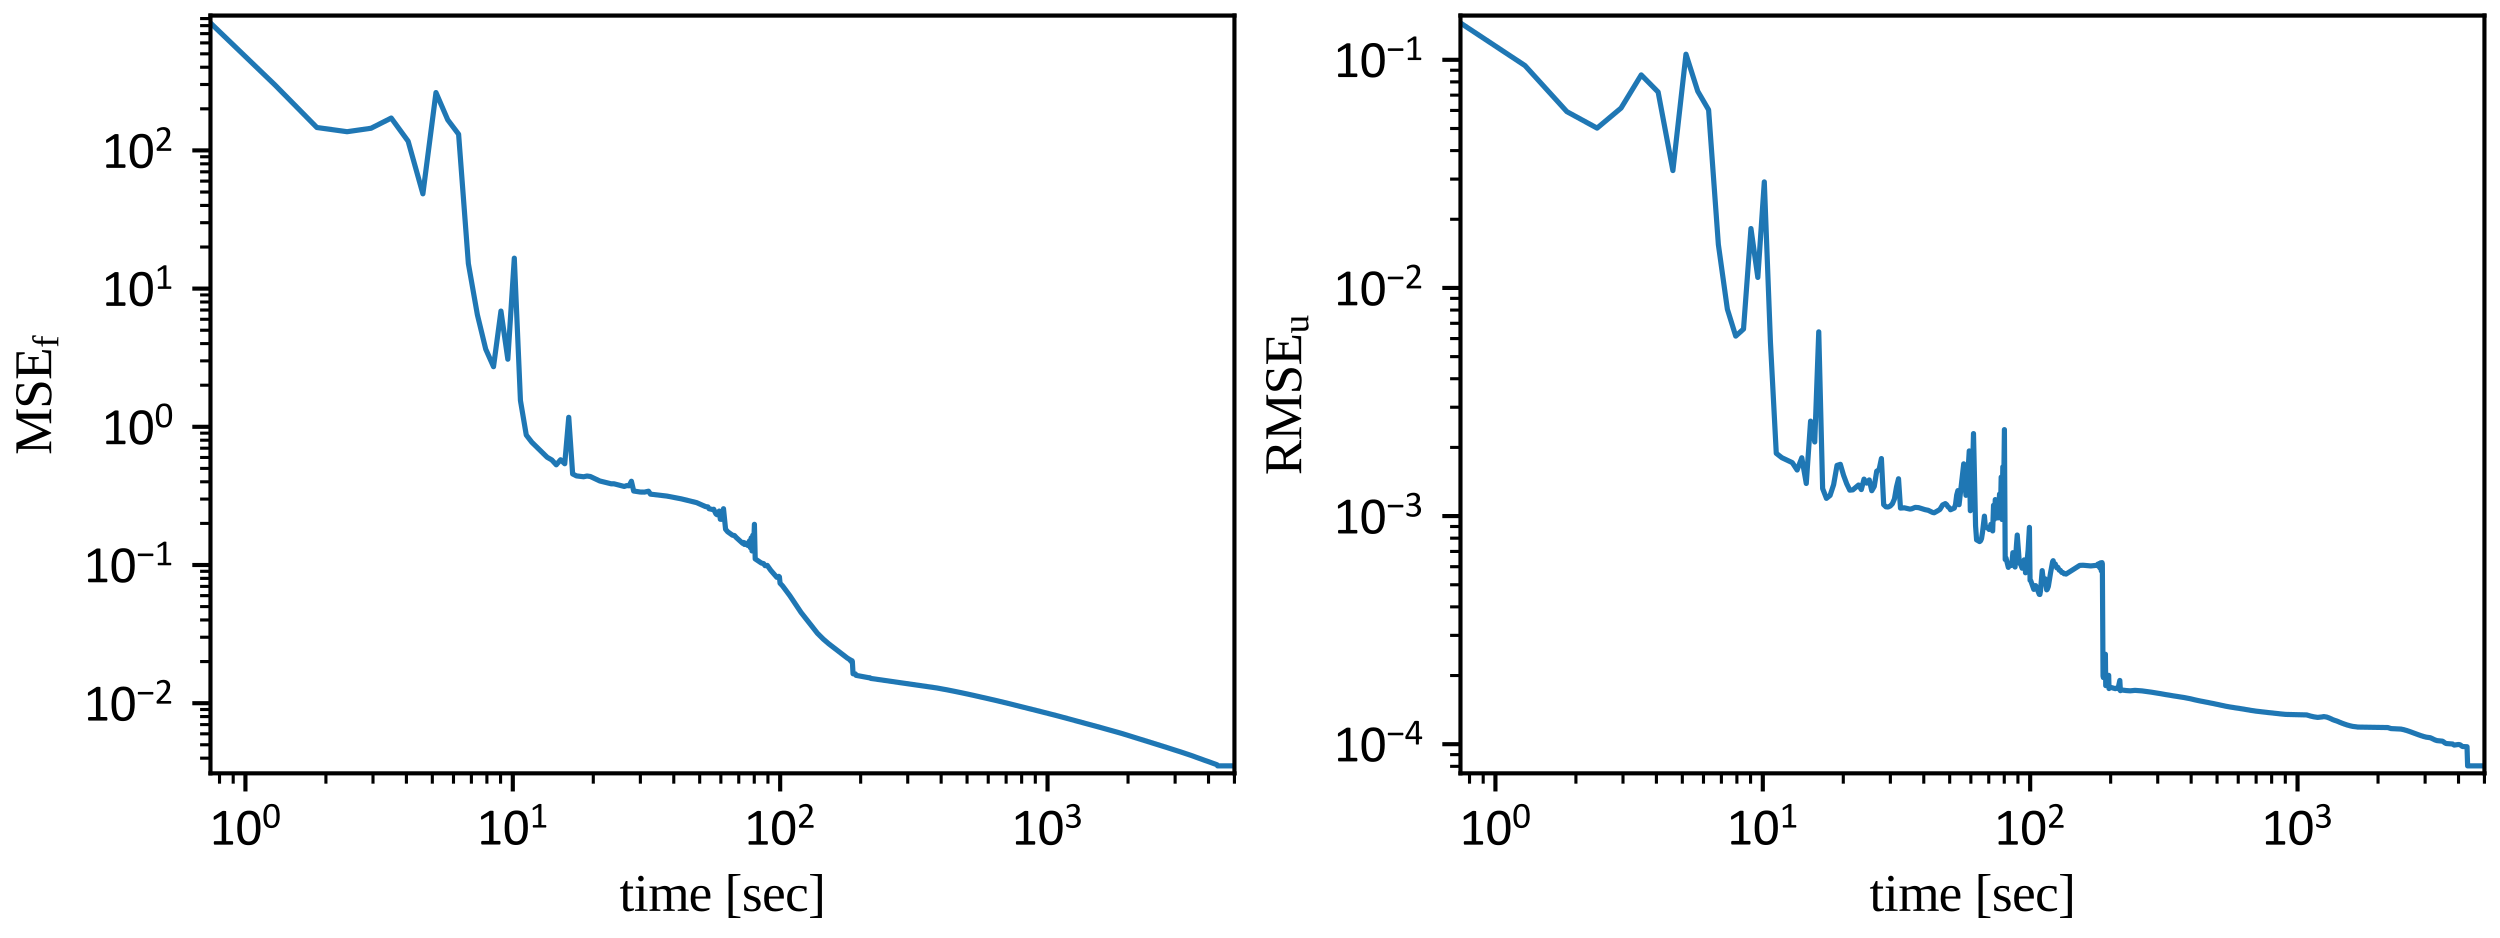 <?xml version="1.0" encoding="utf-8" standalone="no"?>
<!DOCTYPE svg PUBLIC "-//W3C//DTD SVG 1.1//EN"
  "http://www.w3.org/Graphics/SVG/1.1/DTD/svg11.dtd">
<svg xmlns:xlink="http://www.w3.org/1999/xlink" width="481.89pt" height="180.709pt" viewBox="0 0 481.89 180.709" xmlns="http://www.w3.org/2000/svg" version="1.1">
 <defs>
  <style type="text/css">*{stroke-linejoin: round; stroke-linecap: butt}</style>
 </defs>
 <g id="figure_1">
  <g id="patch_1">
   <path d="M 0 180.709 
L 481.89 180.709 
L 481.89 0 
L 0 0 
z
" style="fill: #ffffff"/>
  </g>
  <g id="axes_1">
   <g id="patch_2">
    <path d="M 40.569 149.06 
L 237.945 149.06 
L 237.945 3 
L 40.569 3 
z
" style="fill: #ffffff"/>
   </g>
   <g id="matplotlib.axis_1">
    <g id="xtick_1">
     <g id="line2d_1">
      <defs>
       <path id="m8692ed5139" d="M 0 0 
L 0 3.5 
" style="stroke: #000000; stroke-width: 0.8"/>
      </defs>
      <g>
       <use xlink:href="#m8692ed5139" x="47.308" y="149.06" style="stroke: #000000; stroke-width: 0.8"/>
      </g>
     </g>
     <g id="text_1">
      <!-- $\mathdefault{10^{0}}$ -->
      <g transform="translate(40.308 162.862) scale(0.1 -0.1)">
       <defs>
        <path id="Calibri-31" d="M 2897 213 
Q 2897 153 2887 112 
Q 2878 72 2862 47 
Q 2847 22 2826 11 
Q 2806 0 2784 0 
L 672 0 
Q 650 0 631 11 
Q 613 22 595 47 
Q 578 72 568 112 
Q 559 153 559 213 
Q 559 269 568 309 
Q 578 350 592 376 
Q 606 403 626 417 
Q 647 431 672 431 
L 1516 431 
L 1516 3506 
L 734 3041 
Q 675 3009 639 3003 
Q 603 2997 581 3017 
Q 559 3038 551 3084 
Q 544 3131 544 3203 
Q 544 3256 548 3293 
Q 553 3331 562 3356 
Q 572 3381 589 3400 
Q 606 3419 634 3438 
L 1566 4034 
Q 1578 4044 1597 4050 
Q 1616 4056 1644 4062 
Q 1672 4069 1709 4070 
Q 1747 4072 1803 4072 
Q 1878 4072 1928 4065 
Q 1978 4059 2006 4048 
Q 2034 4038 2043 4020 
Q 2053 4003 2053 3984 
L 2053 431 
L 2784 431 
Q 2809 431 2831 417 
Q 2853 403 2867 376 
Q 2881 350 2889 309 
Q 2897 269 2897 213 
z
" transform="scale(0.016)"/>
        <path id="Calibri-30" d="M 3022 2031 
Q 3022 1566 2948 1181 
Q 2875 797 2704 520 
Q 2534 244 2259 92 
Q 1984 -59 1581 -59 
Q 1200 -59 939 77 
Q 678 213 518 477 
Q 359 741 292 1127 
Q 225 1513 225 2013 
Q 225 2475 300 2861 
Q 375 3247 544 3523 
Q 713 3800 988 3951 
Q 1263 4103 1663 4103 
Q 2047 4103 2308 3967 
Q 2569 3831 2728 3567 
Q 2888 3303 2955 2917 
Q 3022 2531 3022 2031 
z
M 2472 1994 
Q 2472 2297 2450 2537 
Q 2428 2778 2386 2962 
Q 2344 3147 2276 3280 
Q 2209 3413 2115 3498 
Q 2022 3584 1901 3623 
Q 1781 3663 1631 3663 
Q 1366 3663 1200 3538 
Q 1034 3413 939 3194 
Q 844 2975 809 2681 
Q 775 2388 775 2050 
Q 775 1597 822 1280 
Q 869 963 970 763 
Q 1072 563 1230 472 
Q 1388 381 1613 381 
Q 1788 381 1920 437 
Q 2053 494 2148 598 
Q 2244 703 2306 850 
Q 2369 997 2406 1175 
Q 2444 1353 2458 1561 
Q 2472 1769 2472 1994 
z
" transform="scale(0.016)"/>
       </defs>
       <use xlink:href="#Calibri-31" transform="translate(0 0.442)"/>
       <use xlink:href="#Calibri-30" transform="translate(50.684 0.442)"/>
       <use xlink:href="#Calibri-30" transform="translate(102.184 33.123) scale(0.7)"/>
      </g>
     </g>
    </g>
    <g id="xtick_2">
     <g id="line2d_2">
      <g>
       <use xlink:href="#m8692ed5139" x="98.846" y="149.06" style="stroke: #000000; stroke-width: 0.8"/>
      </g>
     </g>
     <g id="text_2">
      <!-- $\mathdefault{10^{1}}$ -->
      <g transform="translate(91.846 162.862) scale(0.1 -0.1)">
       <use xlink:href="#Calibri-31" transform="translate(0 0.781)"/>
       <use xlink:href="#Calibri-30" transform="translate(50.684 0.781)"/>
       <use xlink:href="#Calibri-31" transform="translate(102.184 33.462) scale(0.7)"/>
      </g>
     </g>
    </g>
    <g id="xtick_3">
     <g id="line2d_3">
      <g>
       <use xlink:href="#m8692ed5139" x="150.384" y="149.06" style="stroke: #000000; stroke-width: 0.8"/>
      </g>
     </g>
     <g id="text_3">
      <!-- $\mathdefault{10^{2}}$ -->
      <g transform="translate(143.384 162.862) scale(0.1 -0.1)">
       <defs>
        <path id="Calibri-32" d="M 2888 231 
Q 2888 175 2880 131 
Q 2872 88 2858 58 
Q 2844 28 2820 14 
Q 2797 0 2769 0 
L 534 0 
Q 491 0 458 11 
Q 425 22 401 47 
Q 378 72 367 119 
Q 356 166 356 234 
Q 356 297 361 344 
Q 366 391 381 427 
Q 397 463 420 498 
Q 444 534 481 575 
L 1266 1406 
Q 1538 1694 1702 1922 
Q 1866 2150 1955 2337 
Q 2044 2525 2072 2678 
Q 2100 2831 2100 2966 
Q 2100 3100 2056 3220 
Q 2013 3341 1930 3431 
Q 1847 3522 1722 3575 
Q 1597 3628 1434 3628 
Q 1244 3628 1092 3575 
Q 941 3522 827 3459 
Q 713 3397 636 3344 
Q 559 3291 522 3291 
Q 500 3291 483 3303 
Q 466 3316 455 3344 
Q 444 3372 437 3419 
Q 431 3466 431 3531 
Q 431 3578 434 3612 
Q 438 3647 445 3672 
Q 453 3697 465 3719 
Q 478 3741 515 3773 
Q 553 3806 645 3862 
Q 738 3919 877 3973 
Q 1016 4028 1183 4065 
Q 1350 4103 1534 4103 
Q 1828 4103 2048 4020 
Q 2269 3938 2414 3794 
Q 2559 3650 2631 3459 
Q 2703 3269 2703 3053 
Q 2703 2859 2668 2667 
Q 2634 2475 2523 2251 
Q 2413 2028 2203 1754 
Q 1994 1481 1647 1125 
L 1006 456 
L 2766 456 
Q 2791 456 2814 442 
Q 2838 428 2855 400 
Q 2872 372 2880 330 
Q 2888 288 2888 231 
z
" transform="scale(0.016)"/>
       </defs>
       <use xlink:href="#Calibri-31" transform="translate(0 0.442)"/>
       <use xlink:href="#Calibri-30" transform="translate(50.684 0.442)"/>
       <use xlink:href="#Calibri-32" transform="translate(102.184 33.123) scale(0.7)"/>
      </g>
     </g>
    </g>
    <g id="xtick_4">
     <g id="line2d_4">
      <g>
       <use xlink:href="#m8692ed5139" x="201.921" y="149.06" style="stroke: #000000; stroke-width: 0.8"/>
      </g>
     </g>
     <g id="text_4">
      <!-- $\mathdefault{10^{3}}$ -->
      <g transform="translate(194.921 162.862) scale(0.1 -0.1)">
       <defs>
        <path id="Calibri-33" d="M 2856 1156 
Q 2856 878 2759 654 
Q 2663 431 2481 272 
Q 2300 113 2034 27 
Q 1769 -59 1434 -59 
Q 1231 -59 1054 -26 
Q 878 6 740 51 
Q 603 97 512 145 
Q 422 194 398 216 
Q 375 238 362 259 
Q 350 281 340 312 
Q 331 344 326 389 
Q 322 434 322 500 
Q 322 613 344 656 
Q 366 700 406 700 
Q 434 700 517 650 
Q 600 600 729 542 
Q 859 484 1032 434 
Q 1206 384 1419 384 
Q 1625 384 1781 437 
Q 1938 491 2044 587 
Q 2150 684 2203 817 
Q 2256 950 2256 1106 
Q 2256 1278 2189 1415 
Q 2122 1553 1992 1653 
Q 1863 1753 1673 1806 
Q 1484 1859 1244 1859 
L 859 1859 
Q 834 1859 811 1870 
Q 788 1881 770 1906 
Q 753 1931 742 1972 
Q 731 2013 731 2078 
Q 731 2138 740 2177 
Q 750 2216 767 2239 
Q 784 2263 806 2273 
Q 828 2284 856 2284 
L 1209 2284 
Q 1416 2284 1580 2337 
Q 1744 2391 1858 2491 
Q 1972 2591 2033 2730 
Q 2094 2869 2094 3041 
Q 2094 3166 2053 3280 
Q 2013 3394 1931 3478 
Q 1850 3563 1723 3611 
Q 1597 3659 1431 3659 
Q 1250 3659 1098 3604 
Q 947 3550 828 3487 
Q 709 3425 631 3370 
Q 553 3316 522 3316 
Q 500 3316 483 3323 
Q 466 3331 455 3354 
Q 444 3378 439 3420 
Q 434 3463 434 3531 
Q 434 3578 437 3614 
Q 441 3650 450 3676 
Q 459 3703 471 3725 
Q 484 3747 514 3776 
Q 544 3806 634 3862 
Q 725 3919 858 3973 
Q 991 4028 1164 4065 
Q 1338 4103 1538 4103 
Q 1819 4103 2031 4031 
Q 2244 3959 2386 3828 
Q 2528 3697 2598 3514 
Q 2669 3331 2669 3109 
Q 2669 2919 2619 2755 
Q 2569 2591 2472 2464 
Q 2375 2338 2234 2248 
Q 2094 2159 1909 2125 
L 1909 2119 
Q 2119 2097 2292 2014 
Q 2466 1931 2591 1806 
Q 2716 1681 2786 1514 
Q 2856 1347 2856 1156 
z
" transform="scale(0.016)"/>
       </defs>
       <use xlink:href="#Calibri-31" transform="translate(0 0.442)"/>
       <use xlink:href="#Calibri-30" transform="translate(50.684 0.442)"/>
       <use xlink:href="#Calibri-33" transform="translate(102.184 33.123) scale(0.7)"/>
      </g>
     </g>
    </g>
    <g id="xtick_5">
     <g id="line2d_5">
      <defs>
       <path id="mb85c35df46" d="M 0 0 
L 0 2 
" style="stroke: #000000; stroke-width: 0.6"/>
      </defs>
      <g>
       <use xlink:href="#mb85c35df46" x="42.314" y="149.06" style="stroke: #000000; stroke-width: 0.6"/>
      </g>
     </g>
    </g>
    <g id="xtick_6">
     <g id="line2d_6">
      <g>
       <use xlink:href="#mb85c35df46" x="44.95" y="149.06" style="stroke: #000000; stroke-width: 0.6"/>
      </g>
     </g>
    </g>
    <g id="xtick_7">
     <g id="line2d_7">
      <g>
       <use xlink:href="#mb85c35df46" x="62.823" y="149.06" style="stroke: #000000; stroke-width: 0.6"/>
      </g>
     </g>
    </g>
    <g id="xtick_8">
     <g id="line2d_8">
      <g>
       <use xlink:href="#mb85c35df46" x="71.898" y="149.06" style="stroke: #000000; stroke-width: 0.6"/>
      </g>
     </g>
    </g>
    <g id="xtick_9">
     <g id="line2d_9">
      <g>
       <use xlink:href="#mb85c35df46" x="78.337" y="149.06" style="stroke: #000000; stroke-width: 0.6"/>
      </g>
     </g>
    </g>
    <g id="xtick_10">
     <g id="line2d_10">
      <g>
       <use xlink:href="#mb85c35df46" x="83.332" y="149.06" style="stroke: #000000; stroke-width: 0.6"/>
      </g>
     </g>
    </g>
    <g id="xtick_11">
     <g id="line2d_11">
      <g>
       <use xlink:href="#mb85c35df46" x="87.413" y="149.06" style="stroke: #000000; stroke-width: 0.6"/>
      </g>
     </g>
    </g>
    <g id="xtick_12">
     <g id="line2d_12">
      <g>
       <use xlink:href="#mb85c35df46" x="90.863" y="149.06" style="stroke: #000000; stroke-width: 0.6"/>
      </g>
     </g>
    </g>
    <g id="xtick_13">
     <g id="line2d_13">
      <g>
       <use xlink:href="#mb85c35df46" x="93.852" y="149.06" style="stroke: #000000; stroke-width: 0.6"/>
      </g>
     </g>
    </g>
    <g id="xtick_14">
     <g id="line2d_14">
      <g>
       <use xlink:href="#mb85c35df46" x="96.488" y="149.06" style="stroke: #000000; stroke-width: 0.6"/>
      </g>
     </g>
    </g>
    <g id="xtick_15">
     <g id="line2d_15">
      <g>
       <use xlink:href="#mb85c35df46" x="114.36" y="149.06" style="stroke: #000000; stroke-width: 0.6"/>
      </g>
     </g>
    </g>
    <g id="xtick_16">
     <g id="line2d_16">
      <g>
       <use xlink:href="#mb85c35df46" x="123.436" y="149.06" style="stroke: #000000; stroke-width: 0.6"/>
      </g>
     </g>
    </g>
    <g id="xtick_17">
     <g id="line2d_17">
      <g>
       <use xlink:href="#mb85c35df46" x="129.875" y="149.06" style="stroke: #000000; stroke-width: 0.6"/>
      </g>
     </g>
    </g>
    <g id="xtick_18">
     <g id="line2d_18">
      <g>
       <use xlink:href="#mb85c35df46" x="134.869" y="149.06" style="stroke: #000000; stroke-width: 0.6"/>
      </g>
     </g>
    </g>
    <g id="xtick_19">
     <g id="line2d_19">
      <g>
       <use xlink:href="#mb85c35df46" x="138.95" y="149.06" style="stroke: #000000; stroke-width: 0.6"/>
      </g>
     </g>
    </g>
    <g id="xtick_20">
     <g id="line2d_20">
      <g>
       <use xlink:href="#mb85c35df46" x="142.4" y="149.06" style="stroke: #000000; stroke-width: 0.6"/>
      </g>
     </g>
    </g>
    <g id="xtick_21">
     <g id="line2d_21">
      <g>
       <use xlink:href="#mb85c35df46" x="145.389" y="149.06" style="stroke: #000000; stroke-width: 0.6"/>
      </g>
     </g>
    </g>
    <g id="xtick_22">
     <g id="line2d_22">
      <g>
       <use xlink:href="#mb85c35df46" x="148.026" y="149.06" style="stroke: #000000; stroke-width: 0.6"/>
      </g>
     </g>
    </g>
    <g id="xtick_23">
     <g id="line2d_23">
      <g>
       <use xlink:href="#mb85c35df46" x="165.898" y="149.06" style="stroke: #000000; stroke-width: 0.6"/>
      </g>
     </g>
    </g>
    <g id="xtick_24">
     <g id="line2d_24">
      <g>
       <use xlink:href="#mb85c35df46" x="174.973" y="149.06" style="stroke: #000000; stroke-width: 0.6"/>
      </g>
     </g>
    </g>
    <g id="xtick_25">
     <g id="line2d_25">
      <g>
       <use xlink:href="#mb85c35df46" x="181.412" y="149.06" style="stroke: #000000; stroke-width: 0.6"/>
      </g>
     </g>
    </g>
    <g id="xtick_26">
     <g id="line2d_26">
      <g>
       <use xlink:href="#mb85c35df46" x="186.407" y="149.06" style="stroke: #000000; stroke-width: 0.6"/>
      </g>
     </g>
    </g>
    <g id="xtick_27">
     <g id="line2d_27">
      <g>
       <use xlink:href="#mb85c35df46" x="190.488" y="149.06" style="stroke: #000000; stroke-width: 0.6"/>
      </g>
     </g>
    </g>
    <g id="xtick_28">
     <g id="line2d_28">
      <g>
       <use xlink:href="#mb85c35df46" x="193.938" y="149.06" style="stroke: #000000; stroke-width: 0.6"/>
      </g>
     </g>
    </g>
    <g id="xtick_29">
     <g id="line2d_29">
      <g>
       <use xlink:href="#mb85c35df46" x="196.927" y="149.06" style="stroke: #000000; stroke-width: 0.6"/>
      </g>
     </g>
    </g>
    <g id="xtick_30">
     <g id="line2d_30">
      <g>
       <use xlink:href="#mb85c35df46" x="199.563" y="149.06" style="stroke: #000000; stroke-width: 0.6"/>
      </g>
     </g>
    </g>
    <g id="xtick_31">
     <g id="line2d_31">
      <g>
       <use xlink:href="#mb85c35df46" x="217.436" y="149.06" style="stroke: #000000; stroke-width: 0.6"/>
      </g>
     </g>
    </g>
    <g id="xtick_32">
     <g id="line2d_32">
      <g>
       <use xlink:href="#mb85c35df46" x="226.511" y="149.06" style="stroke: #000000; stroke-width: 0.6"/>
      </g>
     </g>
    </g>
    <g id="xtick_33">
     <g id="line2d_33">
      <g>
       <use xlink:href="#mb85c35df46" x="232.95" y="149.06" style="stroke: #000000; stroke-width: 0.6"/>
      </g>
     </g>
    </g>
    <g id="xtick_34">
     <g id="line2d_34">
      <g>
       <use xlink:href="#mb85c35df46" x="237.945" y="149.06" style="stroke: #000000; stroke-width: 0.6"/>
      </g>
     </g>
    </g>
    <g id="text_5">
     <!-- time [sec] -->
     <g transform="translate(119.405 175.579) scale(0.1 -0.1)">
      <defs>
       <path id="LiberationSerif-74" d="M 1044 -63 
Q 744 -63 595 115 
Q 447 294 447 616 
L 447 2675 
L 63 2675 
L 63 2816 
L 453 2938 
L 769 3603 
L 966 3603 
L 966 2938 
L 1638 2938 
L 1638 2675 
L 966 2675 
L 966 672 
Q 966 469 1058 366 
Q 1150 263 1300 263 
Q 1481 263 1741 313 
L 1741 109 
Q 1631 34 1425 -14 
Q 1219 -63 1044 -63 
z
" transform="scale(0.016)"/>
       <path id="LiberationSerif-69" d="M 1184 3897 
Q 1184 3759 1084 3659 
Q 984 3559 844 3559 
Q 706 3559 606 3659 
Q 506 3759 506 3897 
Q 506 4038 606 4138 
Q 706 4238 844 4238 
Q 984 4238 1084 4138 
Q 1184 4038 1184 3897 
z
M 1153 219 
L 1656 141 
L 1656 0 
L 134 0 
L 134 141 
L 634 219 
L 634 2719 
L 219 2797 
L 219 2938 
L 1153 2938 
L 1153 219 
z
" transform="scale(0.016)"/>
       <path id="LiberationSerif-6d" d="M 1019 2700 
Q 1253 2834 1515 2925 
Q 1778 3016 1978 3016 
Q 2194 3016 2376 2934 
Q 2559 2853 2650 2675 
Q 2891 2809 3214 2912 
Q 3538 3016 3750 3016 
Q 4500 3016 4500 2150 
L 4500 219 
L 4878 141 
L 4878 0 
L 3544 0 
L 3544 141 
L 3981 219 
L 3981 2094 
Q 3981 2631 3481 2631 
Q 3400 2631 3292 2618 
Q 3184 2606 3076 2590 
Q 2969 2575 2870 2554 
Q 2772 2534 2706 2522 
Q 2759 2353 2759 2150 
L 2759 219 
L 3200 141 
L 3200 0 
L 1806 0 
L 1806 141 
L 2241 219 
L 2241 2094 
Q 2241 2353 2108 2492 
Q 1975 2631 1709 2631 
Q 1434 2631 1025 2541 
L 1025 219 
L 1466 141 
L 1466 0 
L 134 0 
L 134 141 
L 506 219 
L 506 2719 
L 134 2797 
L 134 2938 
L 994 2938 
L 1019 2700 
z
" transform="scale(0.016)"/>
       <path id="LiberationSerif-65" d="M 813 1478 
L 813 1422 
Q 813 991 908 752 
Q 1003 513 1201 388 
Q 1400 263 1722 263 
Q 1891 263 2122 291 
Q 2353 319 2503 353 
L 2503 178 
Q 2353 81 2095 9 
Q 1838 -63 1569 -63 
Q 884 -63 567 306 
Q 250 675 250 1491 
Q 250 2259 572 2637 
Q 894 3016 1491 3016 
Q 2619 3016 2619 1734 
L 2619 1478 
L 813 1478 
z
M 1491 2766 
Q 1166 2766 992 2503 
Q 819 2241 819 1728 
L 2075 1728 
Q 2075 2288 1931 2527 
Q 1788 2766 1491 2766 
z
" transform="scale(0.016)"/>
       <path id="LiberationSerif-20" transform="scale(0.016)"/>
       <path id="LiberationSerif-5b" d="M 475 -856 
L 475 4441 
L 1900 4441 
L 1900 4294 
L 972 4166 
L 972 -581 
L 1900 -709 
L 1900 -856 
L 475 -856 
z
" transform="scale(0.016)"/>
       <path id="LiberationSerif-73" d="M 2259 825 
Q 2259 388 1982 162 
Q 1706 -63 1166 -63 
Q 947 -63 683 -17 
Q 419 28 269 84 
L 269 806 
L 409 806 
L 563 397 
Q 797 184 1172 184 
Q 1778 184 1778 703 
Q 1778 1084 1300 1247 
L 1022 1338 
Q 706 1441 562 1547 
Q 419 1653 341 1808 
Q 263 1963 263 2181 
Q 263 2569 527 2792 
Q 791 3016 1241 3016 
Q 1563 3016 2047 2919 
L 2047 2278 
L 1900 2278 
L 1769 2619 
Q 1603 2766 1247 2766 
Q 994 2766 861 2641 
Q 728 2516 728 2303 
Q 728 2125 848 2003 
Q 969 1881 1213 1800 
Q 1672 1644 1812 1572 
Q 1953 1500 2051 1395 
Q 2150 1291 2204 1156 
Q 2259 1022 2259 825 
z
" transform="scale(0.016)"/>
       <path id="LiberationSerif-63" d="M 2644 178 
Q 2491 66 2222 1 
Q 1953 -63 1672 -63 
Q 244 -63 244 1491 
Q 244 2225 608 2620 
Q 972 3016 1650 3016 
Q 2072 3016 2572 2919 
L 2572 2100 
L 2400 2100 
L 2266 2619 
Q 2006 2766 1644 2766 
Q 806 2766 806 1491 
Q 806 828 1061 545 
Q 1316 263 1850 263 
Q 2306 263 2644 366 
L 2644 178 
z
" transform="scale(0.016)"/>
       <path id="LiberationSerif-5d" d="M 231 -856 
L 231 -709 
L 1159 -581 
L 1159 4166 
L 231 4294 
L 231 4441 
L 1656 4441 
L 1656 -856 
L 231 -856 
z
" transform="scale(0.016)"/>
      </defs>
      <use xlink:href="#LiberationSerif-74"/>
      <use xlink:href="#LiberationSerif-69" x="27.783"/>
      <use xlink:href="#LiberationSerif-6d" x="55.566"/>
      <use xlink:href="#LiberationSerif-65" x="133.35"/>
      <use xlink:href="#LiberationSerif-20" x="177.734"/>
      <use xlink:href="#LiberationSerif-5b" x="202.734"/>
      <use xlink:href="#LiberationSerif-73" x="236.035"/>
      <use xlink:href="#LiberationSerif-65" x="274.951"/>
      <use xlink:href="#LiberationSerif-63" x="319.336"/>
      <use xlink:href="#LiberationSerif-5d" x="363.721"/>
     </g>
    </g>
   </g>
   <g id="matplotlib.axis_2">
    <g id="ytick_1">
     <g id="line2d_35">
      <defs>
       <path id="m12c0977e32" d="M 0 0 
L -3.5 0 
" style="stroke: #000000; stroke-width: 0.8"/>
      </defs>
      <g>
       <use xlink:href="#m12c0977e32" x="40.569" y="135.543" style="stroke: #000000; stroke-width: 0.8"/>
      </g>
     </g>
     <g id="text_6">
      <!-- $\mathdefault{10^{-2}}$ -->
      <g transform="translate(16.069 138.944) scale(0.1 -0.1)">
       <defs>
        <path id="Calibri-2212" d="M 2934 1797 
Q 2934 1681 2904 1628 
Q 2875 1575 2819 1575 
L 356 1575 
Q 297 1575 267 1628 
Q 238 1681 238 1797 
Q 238 1909 267 1964 
Q 297 2019 356 2019 
L 2819 2019 
Q 2875 2019 2904 1966 
Q 2934 1913 2934 1797 
z
" transform="scale(0.016)"/>
       </defs>
       <use xlink:href="#Calibri-31" transform="translate(0 0.442)"/>
       <use xlink:href="#Calibri-30" transform="translate(50.684 0.442)"/>
       <use xlink:href="#Calibri-2212" transform="translate(102.184 33.123) scale(0.7)"/>
       <use xlink:href="#Calibri-32" transform="translate(137.048 33.123) scale(0.7)"/>
      </g>
     </g>
    </g>
    <g id="ytick_2">
     <g id="line2d_36">
      <g>
       <use xlink:href="#m12c0977e32" x="40.569" y="108.906" style="stroke: #000000; stroke-width: 0.8"/>
      </g>
     </g>
     <g id="text_7">
      <!-- $\mathdefault{10^{-1}}$ -->
      <g transform="translate(16.069 112.307) scale(0.1 -0.1)">
       <use xlink:href="#Calibri-31" transform="translate(0 0.781)"/>
       <use xlink:href="#Calibri-30" transform="translate(50.684 0.781)"/>
       <use xlink:href="#Calibri-2212" transform="translate(102.184 33.462) scale(0.7)"/>
       <use xlink:href="#Calibri-31" transform="translate(137.048 33.462) scale(0.7)"/>
      </g>
     </g>
    </g>
    <g id="ytick_3">
     <g id="line2d_37">
      <g>
       <use xlink:href="#m12c0977e32" x="40.569" y="82.269" style="stroke: #000000; stroke-width: 0.8"/>
      </g>
     </g>
     <g id="text_8">
      <!-- $\mathdefault{10^{0}}$ -->
      <g transform="translate(19.569 85.67) scale(0.1 -0.1)">
       <use xlink:href="#Calibri-31" transform="translate(0 0.442)"/>
       <use xlink:href="#Calibri-30" transform="translate(50.684 0.442)"/>
       <use xlink:href="#Calibri-30" transform="translate(102.184 33.123) scale(0.7)"/>
      </g>
     </g>
    </g>
    <g id="ytick_4">
     <g id="line2d_38">
      <g>
       <use xlink:href="#m12c0977e32" x="40.569" y="55.632" style="stroke: #000000; stroke-width: 0.8"/>
      </g>
     </g>
     <g id="text_9">
      <!-- $\mathdefault{10^{1}}$ -->
      <g transform="translate(19.569 59.033) scale(0.1 -0.1)">
       <use xlink:href="#Calibri-31" transform="translate(0 0.781)"/>
       <use xlink:href="#Calibri-30" transform="translate(50.684 0.781)"/>
       <use xlink:href="#Calibri-31" transform="translate(102.184 33.462) scale(0.7)"/>
      </g>
     </g>
    </g>
    <g id="ytick_5">
     <g id="line2d_39">
      <g>
       <use xlink:href="#m12c0977e32" x="40.569" y="28.995" style="stroke: #000000; stroke-width: 0.8"/>
      </g>
     </g>
     <g id="text_10">
      <!-- $\mathdefault{10^{2}}$ -->
      <g transform="translate(19.569 32.396) scale(0.1 -0.1)">
       <use xlink:href="#Calibri-31" transform="translate(0 0.442)"/>
       <use xlink:href="#Calibri-30" transform="translate(50.684 0.442)"/>
       <use xlink:href="#Calibri-32" transform="translate(102.184 33.123) scale(0.7)"/>
      </g>
     </g>
    </g>
    <g id="ytick_6">
     <g id="line2d_40">
      <defs>
       <path id="ma8f69a7666" d="M 0 0 
L -2 0 
" style="stroke: #000000; stroke-width: 0.6"/>
      </defs>
      <g>
       <use xlink:href="#ma8f69a7666" x="40.569" y="146.143" style="stroke: #000000; stroke-width: 0.6"/>
      </g>
     </g>
    </g>
    <g id="ytick_7">
     <g id="line2d_41">
      <g>
       <use xlink:href="#ma8f69a7666" x="40.569" y="143.561" style="stroke: #000000; stroke-width: 0.6"/>
      </g>
     </g>
    </g>
    <g id="ytick_8">
     <g id="line2d_42">
      <g>
       <use xlink:href="#ma8f69a7666" x="40.569" y="141.452" style="stroke: #000000; stroke-width: 0.6"/>
      </g>
     </g>
    </g>
    <g id="ytick_9">
     <g id="line2d_43">
      <g>
       <use xlink:href="#ma8f69a7666" x="40.569" y="139.669" style="stroke: #000000; stroke-width: 0.6"/>
      </g>
     </g>
    </g>
    <g id="ytick_10">
     <g id="line2d_44">
      <g>
       <use xlink:href="#ma8f69a7666" x="40.569" y="138.124" style="stroke: #000000; stroke-width: 0.6"/>
      </g>
     </g>
    </g>
    <g id="ytick_11">
     <g id="line2d_45">
      <g>
       <use xlink:href="#ma8f69a7666" x="40.569" y="136.762" style="stroke: #000000; stroke-width: 0.6"/>
      </g>
     </g>
    </g>
    <g id="ytick_12">
     <g id="line2d_46">
      <g>
       <use xlink:href="#ma8f69a7666" x="40.569" y="127.524" style="stroke: #000000; stroke-width: 0.6"/>
      </g>
     </g>
    </g>
    <g id="ytick_13">
     <g id="line2d_47">
      <g>
       <use xlink:href="#ma8f69a7666" x="40.569" y="122.834" style="stroke: #000000; stroke-width: 0.6"/>
      </g>
     </g>
    </g>
    <g id="ytick_14">
     <g id="line2d_48">
      <g>
       <use xlink:href="#ma8f69a7666" x="40.569" y="119.506" style="stroke: #000000; stroke-width: 0.6"/>
      </g>
     </g>
    </g>
    <g id="ytick_15">
     <g id="line2d_49">
      <g>
       <use xlink:href="#ma8f69a7666" x="40.569" y="116.924" style="stroke: #000000; stroke-width: 0.6"/>
      </g>
     </g>
    </g>
    <g id="ytick_16">
     <g id="line2d_50">
      <g>
       <use xlink:href="#ma8f69a7666" x="40.569" y="114.815" style="stroke: #000000; stroke-width: 0.6"/>
      </g>
     </g>
    </g>
    <g id="ytick_17">
     <g id="line2d_51">
      <g>
       <use xlink:href="#ma8f69a7666" x="40.569" y="113.032" style="stroke: #000000; stroke-width: 0.6"/>
      </g>
     </g>
    </g>
    <g id="ytick_18">
     <g id="line2d_52">
      <g>
       <use xlink:href="#ma8f69a7666" x="40.569" y="111.487" style="stroke: #000000; stroke-width: 0.6"/>
      </g>
     </g>
    </g>
    <g id="ytick_19">
     <g id="line2d_53">
      <g>
       <use xlink:href="#ma8f69a7666" x="40.569" y="110.125" style="stroke: #000000; stroke-width: 0.6"/>
      </g>
     </g>
    </g>
    <g id="ytick_20">
     <g id="line2d_54">
      <g>
       <use xlink:href="#ma8f69a7666" x="40.569" y="100.887" style="stroke: #000000; stroke-width: 0.6"/>
      </g>
     </g>
    </g>
    <g id="ytick_21">
     <g id="line2d_55">
      <g>
       <use xlink:href="#ma8f69a7666" x="40.569" y="96.197" style="stroke: #000000; stroke-width: 0.6"/>
      </g>
     </g>
    </g>
    <g id="ytick_22">
     <g id="line2d_56">
      <g>
       <use xlink:href="#ma8f69a7666" x="40.569" y="92.869" style="stroke: #000000; stroke-width: 0.6"/>
      </g>
     </g>
    </g>
    <g id="ytick_23">
     <g id="line2d_57">
      <g>
       <use xlink:href="#ma8f69a7666" x="40.569" y="90.288" style="stroke: #000000; stroke-width: 0.6"/>
      </g>
     </g>
    </g>
    <g id="ytick_24">
     <g id="line2d_58">
      <g>
       <use xlink:href="#ma8f69a7666" x="40.569" y="88.178" style="stroke: #000000; stroke-width: 0.6"/>
      </g>
     </g>
    </g>
    <g id="ytick_25">
     <g id="line2d_59">
      <g>
       <use xlink:href="#ma8f69a7666" x="40.569" y="86.395" style="stroke: #000000; stroke-width: 0.6"/>
      </g>
     </g>
    </g>
    <g id="ytick_26">
     <g id="line2d_60">
      <g>
       <use xlink:href="#ma8f69a7666" x="40.569" y="84.851" style="stroke: #000000; stroke-width: 0.6"/>
      </g>
     </g>
    </g>
    <g id="ytick_27">
     <g id="line2d_61">
      <g>
       <use xlink:href="#ma8f69a7666" x="40.569" y="83.488" style="stroke: #000000; stroke-width: 0.6"/>
      </g>
     </g>
    </g>
    <g id="ytick_28">
     <g id="line2d_62">
      <g>
       <use xlink:href="#ma8f69a7666" x="40.569" y="74.251" style="stroke: #000000; stroke-width: 0.6"/>
      </g>
     </g>
    </g>
    <g id="ytick_29">
     <g id="line2d_63">
      <g>
       <use xlink:href="#ma8f69a7666" x="40.569" y="69.56" style="stroke: #000000; stroke-width: 0.6"/>
      </g>
     </g>
    </g>
    <g id="ytick_30">
     <g id="line2d_64">
      <g>
       <use xlink:href="#ma8f69a7666" x="40.569" y="66.232" style="stroke: #000000; stroke-width: 0.6"/>
      </g>
     </g>
    </g>
    <g id="ytick_31">
     <g id="line2d_65">
      <g>
       <use xlink:href="#ma8f69a7666" x="40.569" y="63.651" style="stroke: #000000; stroke-width: 0.6"/>
      </g>
     </g>
    </g>
    <g id="ytick_32">
     <g id="line2d_66">
      <g>
       <use xlink:href="#ma8f69a7666" x="40.569" y="61.542" style="stroke: #000000; stroke-width: 0.6"/>
      </g>
     </g>
    </g>
    <g id="ytick_33">
     <g id="line2d_67">
      <g>
       <use xlink:href="#ma8f69a7666" x="40.569" y="59.758" style="stroke: #000000; stroke-width: 0.6"/>
      </g>
     </g>
    </g>
    <g id="ytick_34">
     <g id="line2d_68">
      <g>
       <use xlink:href="#ma8f69a7666" x="40.569" y="58.214" style="stroke: #000000; stroke-width: 0.6"/>
      </g>
     </g>
    </g>
    <g id="ytick_35">
     <g id="line2d_69">
      <g>
       <use xlink:href="#ma8f69a7666" x="40.569" y="56.851" style="stroke: #000000; stroke-width: 0.6"/>
      </g>
     </g>
    </g>
    <g id="ytick_36">
     <g id="line2d_70">
      <g>
       <use xlink:href="#ma8f69a7666" x="40.569" y="47.614" style="stroke: #000000; stroke-width: 0.6"/>
      </g>
     </g>
    </g>
    <g id="ytick_37">
     <g id="line2d_71">
      <g>
       <use xlink:href="#ma8f69a7666" x="40.569" y="42.923" style="stroke: #000000; stroke-width: 0.6"/>
      </g>
     </g>
    </g>
    <g id="ytick_38">
     <g id="line2d_72">
      <g>
       <use xlink:href="#ma8f69a7666" x="40.569" y="39.595" style="stroke: #000000; stroke-width: 0.6"/>
      </g>
     </g>
    </g>
    <g id="ytick_39">
     <g id="line2d_73">
      <g>
       <use xlink:href="#ma8f69a7666" x="40.569" y="37.014" style="stroke: #000000; stroke-width: 0.6"/>
      </g>
     </g>
    </g>
    <g id="ytick_40">
     <g id="line2d_74">
      <g>
       <use xlink:href="#ma8f69a7666" x="40.569" y="34.905" style="stroke: #000000; stroke-width: 0.6"/>
      </g>
     </g>
    </g>
    <g id="ytick_41">
     <g id="line2d_75">
      <g>
       <use xlink:href="#ma8f69a7666" x="40.569" y="33.122" style="stroke: #000000; stroke-width: 0.6"/>
      </g>
     </g>
    </g>
    <g id="ytick_42">
     <g id="line2d_76">
      <g>
       <use xlink:href="#ma8f69a7666" x="40.569" y="31.577" style="stroke: #000000; stroke-width: 0.6"/>
      </g>
     </g>
    </g>
    <g id="ytick_43">
     <g id="line2d_77">
      <g>
       <use xlink:href="#ma8f69a7666" x="40.569" y="30.214" style="stroke: #000000; stroke-width: 0.6"/>
      </g>
     </g>
    </g>
    <g id="ytick_44">
     <g id="line2d_78">
      <g>
       <use xlink:href="#ma8f69a7666" x="40.569" y="20.977" style="stroke: #000000; stroke-width: 0.6"/>
      </g>
     </g>
    </g>
    <g id="ytick_45">
     <g id="line2d_79">
      <g>
       <use xlink:href="#ma8f69a7666" x="40.569" y="16.286" style="stroke: #000000; stroke-width: 0.6"/>
      </g>
     </g>
    </g>
    <g id="ytick_46">
     <g id="line2d_80">
      <g>
       <use xlink:href="#ma8f69a7666" x="40.569" y="12.958" style="stroke: #000000; stroke-width: 0.6"/>
      </g>
     </g>
    </g>
    <g id="ytick_47">
     <g id="line2d_81">
      <g>
       <use xlink:href="#ma8f69a7666" x="40.569" y="10.377" style="stroke: #000000; stroke-width: 0.6"/>
      </g>
     </g>
    </g>
    <g id="ytick_48">
     <g id="line2d_82">
      <g>
       <use xlink:href="#ma8f69a7666" x="40.569" y="8.268" style="stroke: #000000; stroke-width: 0.6"/>
      </g>
     </g>
    </g>
    <g id="ytick_49">
     <g id="line2d_83">
      <g>
       <use xlink:href="#ma8f69a7666" x="40.569" y="6.485" style="stroke: #000000; stroke-width: 0.6"/>
      </g>
     </g>
    </g>
    <g id="ytick_50">
     <g id="line2d_84">
      <g>
       <use xlink:href="#ma8f69a7666" x="40.569" y="4.94" style="stroke: #000000; stroke-width: 0.6"/>
      </g>
     </g>
    </g>
    <g id="ytick_51">
     <g id="line2d_85">
      <g>
       <use xlink:href="#ma8f69a7666" x="40.569" y="3.577" style="stroke: #000000; stroke-width: 0.6"/>
      </g>
     </g>
    </g>
    <g id="text_11">
     <!-- $\mathdefault{MSE_f}$ -->
     <g transform="translate(9.939 87.68) rotate(-90) scale(0.1 -0.1)">
      <defs>
       <path id="LiberationSerif-4d" d="M 2694 0 
L 2584 0 
L 1050 3603 
L 1050 250 
L 1613 166 
L 1613 0 
L 184 0 
L 184 166 
L 722 250 
L 722 3944 
L 184 4025 
L 184 4191 
L 1453 4191 
L 2816 1003 
L 4303 4191 
L 5503 4191 
L 5503 4025 
L 4966 3944 
L 4966 250 
L 5503 166 
L 5503 0 
L 3803 0 
L 3803 166 
L 4366 250 
L 4366 3603 
L 2694 0 
z
" transform="scale(0.016)"/>
       <path id="LiberationSerif-53" d="M 434 1128 
L 638 1128 
L 747 563 
Q 863 416 1145 303 
Q 1428 191 1703 191 
Q 2141 191 2386 414 
Q 2631 638 2631 1031 
Q 2631 1256 2536 1403 
Q 2441 1550 2286 1651 
Q 2131 1753 1934 1823 
Q 1738 1894 1530 1966 
Q 1322 2038 1125 2125 
Q 928 2213 773 2347 
Q 619 2481 523 2679 
Q 428 2878 428 3169 
Q 428 3669 803 3953 
Q 1178 4238 1844 4238 
Q 2350 4238 2944 4103 
L 2944 3231 
L 2741 3231 
L 2631 3744 
Q 2313 3975 1844 3975 
Q 1425 3975 1189 3804 
Q 953 3634 953 3334 
Q 953 3131 1048 2997 
Q 1144 2863 1298 2767 
Q 1453 2672 1651 2603 
Q 1850 2534 2058 2461 
Q 2266 2388 2464 2295 
Q 2663 2203 2817 2061 
Q 2972 1919 3067 1714 
Q 3163 1509 3163 1209 
Q 3163 603 2791 270 
Q 2419 -63 1719 -63 
Q 1381 -63 1040 -3 
Q 700 56 434 159 
L 434 1128 
z
" transform="scale(0.016)"/>
       <path id="LiberationSerif-45" d="M 184 166 
L 722 250 
L 722 3944 
L 184 4025 
L 184 4191 
L 3328 4191 
L 3328 3188 
L 3122 3188 
L 3022 3866 
Q 2672 3909 2009 3909 
L 1325 3909 
L 1325 2272 
L 2456 2272 
L 2553 2772 
L 2753 2772 
L 2753 1484 
L 2553 1484 
L 2456 1991 
L 1325 1991 
L 1325 281 
L 2150 281 
Q 2956 281 3206 331 
L 3384 1106 
L 3591 1106 
L 3531 0 
L 184 0 
L 184 166 
z
" transform="scale(0.016)"/>
       <path id="LiberationSerif-66" d="M 703 2675 
L 197 2675 
L 197 2828 
L 703 2950 
L 703 3156 
Q 703 3806 961 4156 
Q 1219 4506 1684 4506 
Q 1925 4506 2131 4447 
L 2131 3806 
L 1978 3806 
L 1838 4191 
Q 1731 4256 1581 4256 
Q 1384 4256 1303 4081 
Q 1222 3906 1222 3425 
L 1222 2938 
L 2003 2938 
L 2003 2675 
L 1222 2675 
L 1222 244 
L 1856 141 
L 1856 0 
L 269 0 
L 269 141 
L 703 244 
L 703 2675 
z
" transform="scale(0.016)"/>
      </defs>
      <use xlink:href="#LiberationSerif-4d" transform="translate(0 0.781)"/>
      <use xlink:href="#LiberationSerif-53" transform="translate(88.916 0.781)"/>
      <use xlink:href="#LiberationSerif-45" transform="translate(144.531 0.781)"/>
      <use xlink:href="#LiberationSerif-66" transform="translate(206.419 -12.991) scale(0.7)"/>
     </g>
    </g>
   </g>
   <g id="line2d_86">
    <path d="M 40.569 4.432 
L 53.008 16.387 
L 61.078 24.578 
L 66.904 25.387 
L 71.522 24.721 
L 75.412 22.755 
L 78.67 27.219 
L 81.514 37.359 
L 84.037 17.844 
L 86.304 23.098 
L 88.398 25.872 
L 90.28 50.804 
L 92.016 60.664 
L 93.627 67.304 
L 95.129 70.681 
L 96.562 59.963 
L 97.886 69.237 
L 99.135 49.769 
L 100.319 77.207 
L 101.443 83.86 
L 102.513 85.246 
L 105.464 88.138 
L 106.361 88.655 
L 107.224 89.592 
L 108.055 88.623 
L 108.857 89.387 
L 109.63 80.443 
L 110.378 91.353 
L 111.114 91.732 
L 112.494 91.899 
L 113.153 91.756 
L 113.794 91.851 
L 115.612 92.711 
L 117.836 93.26 
L 118.357 93.257 
L 120.327 93.765 
L 120.802 93.603 
L 121.259 93.637 
L 121.707 92.768 
L 122.146 94.647 
L 123.413 94.841 
L 124.22 94.858 
L 125.006 94.685 
L 125.385 95.25 
L 128.543 95.622 
L 131.311 96.155 
L 134.284 96.888 
L 135.987 97.645 
L 136.451 97.711 
L 136.679 98.059 
L 137.354 98.219 
L 137.573 98.164 
L 138.005 99.071 
L 138.218 99.215 
L 138.638 98.512 
L 138.845 100.089 
L 139.051 100.105 
L 139.254 99.52 
L 139.459 98.063 
L 139.857 102.01 
L 140.247 102.485 
L 141.195 103.169 
L 141.563 103.226 
L 141.929 103.622 
L 143.152 104.728 
L 143.321 104.56 
L 143.489 104.939 
L 143.656 104.672 
L 143.822 104.972 
L 143.989 104.997 
L 144.153 105.147 
L 144.315 105.022 
L 144.476 104.246 
L 144.635 105.564 
L 144.794 103.68 
L 144.951 106.196 
L 145.108 103.169 
L 145.263 105.721 
L 145.417 101.068 
L 145.57 107.73 
L 146.759 108.53 
L 147.189 108.643 
L 147.472 109.034 
L 147.75 109.025 
L 147.891 108.986 
L 148.568 109.936 
L 149.739 111.28 
L 149.989 111.254 
L 150.114 111.096 
L 150.238 111.207 
L 150.361 112.425 
L 150.849 112.942 
L 152.251 114.827 
L 154.407 118.056 
L 157.564 122.069 
L 158.696 123.194 
L 159.772 124.117 
L 163.351 126.867 
L 163.694 127.065 
L 163.896 127.312 
L 163.964 127.21 
L 164.163 127.611 
L 164.229 127.358 
L 164.295 127.467 
L 164.427 129.87 
L 164.754 129.933 
L 164.883 129.905 
L 165.011 130.178 
L 167.491 130.638 
L 167.662 130.638 
L 167.832 130.768 
L 180.623 132.615 
L 181.832 132.842 
L 182.456 132.952 
L 183.432 133.148 
L 183.959 133.252 
L 184.793 133.424 
L 185.315 133.53 
L 186.001 133.677 
L 186.52 133.786 
L 187.151 133.926 
L 187.621 134.027 
L 188.195 134.16 
L 188.665 134.263 
L 189.191 134.388 
L 189.684 134.493 
L 190.145 134.599 
L 190.618 134.706 
L 191.022 134.803 
L 191.516 134.912 
L 191.885 135 
L 192.361 135.111 
L 192.716 135.201 
L 193.175 135.302 
L 193.517 135.393 
L 193.977 135.497 
L 194.308 135.582 
L 200.616 137.162 
L 202.846 137.729 
L 204.062 138.043 
L 212.245 140.259 
L 212.976 140.466 
L 215.543 141.183 
L 215.999 141.314 
L 216.381 141.425 
L 225.003 144.111 
L 225.547 144.287 
L 225.886 144.396 
L 226.364 144.551 
L 226.707 144.66 
L 227.117 144.79 
L 227.464 144.899 
L 227.852 145.027 
L 228.188 145.138 
L 228.564 145.266 
L 228.901 145.376 
L 229.233 145.488 
L 229.56 145.598 
L 229.893 145.714 
L 230.189 145.823 
L 230.52 145.948 
L 230.822 146.056 
L 231.113 146.16 
L 231.427 146.271 
L 231.708 146.373 
L 232.001 146.483 
L 232.261 146.579 
L 232.585 146.687 
L 232.829 146.773 
L 233.142 146.883 
L 233.39 146.976 
L 233.682 147.085 
L 233.912 147.167 
L 234.222 147.275 
L 234.444 147.358 
L 234.589 147.413 
L 234.703 147.628 
L 237.946 147.628 
L 237.946 147.628 
" clip-path="url(#pcb7dd40a8c)" style="fill: none; stroke: #1f77b4; stroke-linecap: square"/>
   </g>
   <g id="patch_3">
    <path d="M 40.569 149.06 
L 40.569 3 
" style="fill: none; stroke: #000000; stroke-width: 0.8; stroke-linejoin: miter; stroke-linecap: square"/>
   </g>
   <g id="patch_4">
    <path d="M 237.945 149.06 
L 237.945 3 
" style="fill: none; stroke: #000000; stroke-width: 0.8; stroke-linejoin: miter; stroke-linecap: square"/>
   </g>
   <g id="patch_5">
    <path d="M 40.569 149.06 
L 237.945 149.06 
" style="fill: none; stroke: #000000; stroke-width: 0.8; stroke-linejoin: miter; stroke-linecap: square"/>
   </g>
   <g id="patch_6">
    <path d="M 40.569 3 
L 237.945 3 
" style="fill: none; stroke: #000000; stroke-width: 0.8; stroke-linejoin: miter; stroke-linecap: square"/>
   </g>
  </g>
  <g id="axes_2">
   <g id="patch_7">
    <path d="M 281.514 149.06 
L 478.89 149.06 
L 478.89 3 
L 281.514 3 
z
" style="fill: #ffffff"/>
   </g>
   <g id="matplotlib.axis_3">
    <g id="xtick_35">
     <g id="line2d_87">
      <g>
       <use xlink:href="#m8692ed5139" x="288.253" y="149.06" style="stroke: #000000; stroke-width: 0.8"/>
      </g>
     </g>
     <g id="text_12">
      <!-- $\mathdefault{10^{0}}$ -->
      <g transform="translate(281.253 162.862) scale(0.1 -0.1)">
       <use xlink:href="#Calibri-31" transform="translate(0 0.442)"/>
       <use xlink:href="#Calibri-30" transform="translate(50.684 0.442)"/>
       <use xlink:href="#Calibri-30" transform="translate(102.184 33.123) scale(0.7)"/>
      </g>
     </g>
    </g>
    <g id="xtick_36">
     <g id="line2d_88">
      <g>
       <use xlink:href="#m8692ed5139" x="339.791" y="149.06" style="stroke: #000000; stroke-width: 0.8"/>
      </g>
     </g>
     <g id="text_13">
      <!-- $\mathdefault{10^{1}}$ -->
      <g transform="translate(332.791 162.862) scale(0.1 -0.1)">
       <use xlink:href="#Calibri-31" transform="translate(0 0.781)"/>
       <use xlink:href="#Calibri-30" transform="translate(50.684 0.781)"/>
       <use xlink:href="#Calibri-31" transform="translate(102.184 33.462) scale(0.7)"/>
      </g>
     </g>
    </g>
    <g id="xtick_37">
     <g id="line2d_89">
      <g>
       <use xlink:href="#m8692ed5139" x="391.329" y="149.06" style="stroke: #000000; stroke-width: 0.8"/>
      </g>
     </g>
     <g id="text_14">
      <!-- $\mathdefault{10^{2}}$ -->
      <g transform="translate(384.329 162.862) scale(0.1 -0.1)">
       <use xlink:href="#Calibri-31" transform="translate(0 0.442)"/>
       <use xlink:href="#Calibri-30" transform="translate(50.684 0.442)"/>
       <use xlink:href="#Calibri-32" transform="translate(102.184 33.123) scale(0.7)"/>
      </g>
     </g>
    </g>
    <g id="xtick_38">
     <g id="line2d_90">
      <g>
       <use xlink:href="#m8692ed5139" x="442.866" y="149.06" style="stroke: #000000; stroke-width: 0.8"/>
      </g>
     </g>
     <g id="text_15">
      <!-- $\mathdefault{10^{3}}$ -->
      <g transform="translate(435.866 162.862) scale(0.1 -0.1)">
       <use xlink:href="#Calibri-31" transform="translate(0 0.442)"/>
       <use xlink:href="#Calibri-30" transform="translate(50.684 0.442)"/>
       <use xlink:href="#Calibri-33" transform="translate(102.184 33.123) scale(0.7)"/>
      </g>
     </g>
    </g>
    <g id="xtick_39">
     <g id="line2d_91">
      <g>
       <use xlink:href="#mb85c35df46" x="283.259" y="149.06" style="stroke: #000000; stroke-width: 0.6"/>
      </g>
     </g>
    </g>
    <g id="xtick_40">
     <g id="line2d_92">
      <g>
       <use xlink:href="#mb85c35df46" x="285.895" y="149.06" style="stroke: #000000; stroke-width: 0.6"/>
      </g>
     </g>
    </g>
    <g id="xtick_41">
     <g id="line2d_93">
      <g>
       <use xlink:href="#mb85c35df46" x="303.768" y="149.06" style="stroke: #000000; stroke-width: 0.6"/>
      </g>
     </g>
    </g>
    <g id="xtick_42">
     <g id="line2d_94">
      <g>
       <use xlink:href="#mb85c35df46" x="312.843" y="149.06" style="stroke: #000000; stroke-width: 0.6"/>
      </g>
     </g>
    </g>
    <g id="xtick_43">
     <g id="line2d_95">
      <g>
       <use xlink:href="#mb85c35df46" x="319.282" y="149.06" style="stroke: #000000; stroke-width: 0.6"/>
      </g>
     </g>
    </g>
    <g id="xtick_44">
     <g id="line2d_96">
      <g>
       <use xlink:href="#mb85c35df46" x="324.277" y="149.06" style="stroke: #000000; stroke-width: 0.6"/>
      </g>
     </g>
    </g>
    <g id="xtick_45">
     <g id="line2d_97">
      <g>
       <use xlink:href="#mb85c35df46" x="328.357" y="149.06" style="stroke: #000000; stroke-width: 0.6"/>
      </g>
     </g>
    </g>
    <g id="xtick_46">
     <g id="line2d_98">
      <g>
       <use xlink:href="#mb85c35df46" x="331.808" y="149.06" style="stroke: #000000; stroke-width: 0.6"/>
      </g>
     </g>
    </g>
    <g id="xtick_47">
     <g id="line2d_99">
      <g>
       <use xlink:href="#mb85c35df46" x="334.796" y="149.06" style="stroke: #000000; stroke-width: 0.6"/>
      </g>
     </g>
    </g>
    <g id="xtick_48">
     <g id="line2d_100">
      <g>
       <use xlink:href="#mb85c35df46" x="337.433" y="149.06" style="stroke: #000000; stroke-width: 0.6"/>
      </g>
     </g>
    </g>
    <g id="xtick_49">
     <g id="line2d_101">
      <g>
       <use xlink:href="#mb85c35df46" x="355.305" y="149.06" style="stroke: #000000; stroke-width: 0.6"/>
      </g>
     </g>
    </g>
    <g id="xtick_50">
     <g id="line2d_102">
      <g>
       <use xlink:href="#mb85c35df46" x="364.381" y="149.06" style="stroke: #000000; stroke-width: 0.6"/>
      </g>
     </g>
    </g>
    <g id="xtick_51">
     <g id="line2d_103">
      <g>
       <use xlink:href="#mb85c35df46" x="370.82" y="149.06" style="stroke: #000000; stroke-width: 0.6"/>
      </g>
     </g>
    </g>
    <g id="xtick_52">
     <g id="line2d_104">
      <g>
       <use xlink:href="#mb85c35df46" x="375.814" y="149.06" style="stroke: #000000; stroke-width: 0.6"/>
      </g>
     </g>
    </g>
    <g id="xtick_53">
     <g id="line2d_105">
      <g>
       <use xlink:href="#mb85c35df46" x="379.895" y="149.06" style="stroke: #000000; stroke-width: 0.6"/>
      </g>
     </g>
    </g>
    <g id="xtick_54">
     <g id="line2d_106">
      <g>
       <use xlink:href="#mb85c35df46" x="383.345" y="149.06" style="stroke: #000000; stroke-width: 0.6"/>
      </g>
     </g>
    </g>
    <g id="xtick_55">
     <g id="line2d_107">
      <g>
       <use xlink:href="#mb85c35df46" x="386.334" y="149.06" style="stroke: #000000; stroke-width: 0.6"/>
      </g>
     </g>
    </g>
    <g id="xtick_56">
     <g id="line2d_108">
      <g>
       <use xlink:href="#mb85c35df46" x="388.97" y="149.06" style="stroke: #000000; stroke-width: 0.6"/>
      </g>
     </g>
    </g>
    <g id="xtick_57">
     <g id="line2d_109">
      <g>
       <use xlink:href="#mb85c35df46" x="406.843" y="149.06" style="stroke: #000000; stroke-width: 0.6"/>
      </g>
     </g>
    </g>
    <g id="xtick_58">
     <g id="line2d_110">
      <g>
       <use xlink:href="#mb85c35df46" x="415.918" y="149.06" style="stroke: #000000; stroke-width: 0.6"/>
      </g>
     </g>
    </g>
    <g id="xtick_59">
     <g id="line2d_111">
      <g>
       <use xlink:href="#mb85c35df46" x="422.357" y="149.06" style="stroke: #000000; stroke-width: 0.6"/>
      </g>
     </g>
    </g>
    <g id="xtick_60">
     <g id="line2d_112">
      <g>
       <use xlink:href="#mb85c35df46" x="427.352" y="149.06" style="stroke: #000000; stroke-width: 0.6"/>
      </g>
     </g>
    </g>
    <g id="xtick_61">
     <g id="line2d_113">
      <g>
       <use xlink:href="#mb85c35df46" x="431.433" y="149.06" style="stroke: #000000; stroke-width: 0.6"/>
      </g>
     </g>
    </g>
    <g id="xtick_62">
     <g id="line2d_114">
      <g>
       <use xlink:href="#mb85c35df46" x="434.883" y="149.06" style="stroke: #000000; stroke-width: 0.6"/>
      </g>
     </g>
    </g>
    <g id="xtick_63">
     <g id="line2d_115">
      <g>
       <use xlink:href="#mb85c35df46" x="437.872" y="149.06" style="stroke: #000000; stroke-width: 0.6"/>
      </g>
     </g>
    </g>
    <g id="xtick_64">
     <g id="line2d_116">
      <g>
       <use xlink:href="#mb85c35df46" x="440.508" y="149.06" style="stroke: #000000; stroke-width: 0.6"/>
      </g>
     </g>
    </g>
    <g id="xtick_65">
     <g id="line2d_117">
      <g>
       <use xlink:href="#mb85c35df46" x="458.381" y="149.06" style="stroke: #000000; stroke-width: 0.6"/>
      </g>
     </g>
    </g>
    <g id="xtick_66">
     <g id="line2d_118">
      <g>
       <use xlink:href="#mb85c35df46" x="467.456" y="149.06" style="stroke: #000000; stroke-width: 0.6"/>
      </g>
     </g>
    </g>
    <g id="xtick_67">
     <g id="line2d_119">
      <g>
       <use xlink:href="#mb85c35df46" x="473.895" y="149.06" style="stroke: #000000; stroke-width: 0.6"/>
      </g>
     </g>
    </g>
    <g id="xtick_68">
     <g id="line2d_120">
      <g>
       <use xlink:href="#mb85c35df46" x="478.89" y="149.06" style="stroke: #000000; stroke-width: 0.6"/>
      </g>
     </g>
    </g>
    <g id="text_16">
     <!-- time [sec] -->
     <g transform="translate(360.35 175.579) scale(0.1 -0.1)">
      <use xlink:href="#LiberationSerif-74"/>
      <use xlink:href="#LiberationSerif-69" x="27.783"/>
      <use xlink:href="#LiberationSerif-6d" x="55.566"/>
      <use xlink:href="#LiberationSerif-65" x="133.35"/>
      <use xlink:href="#LiberationSerif-20" x="177.734"/>
      <use xlink:href="#LiberationSerif-5b" x="202.734"/>
      <use xlink:href="#LiberationSerif-73" x="236.035"/>
      <use xlink:href="#LiberationSerif-65" x="274.951"/>
      <use xlink:href="#LiberationSerif-63" x="319.336"/>
      <use xlink:href="#LiberationSerif-5d" x="363.721"/>
     </g>
    </g>
   </g>
   <g id="matplotlib.axis_4">
    <g id="ytick_52">
     <g id="line2d_121">
      <g>
       <use xlink:href="#m12c0977e32" x="281.514" y="143.452" style="stroke: #000000; stroke-width: 0.8"/>
      </g>
     </g>
     <g id="text_17">
      <!-- $\mathdefault{10^{-4}}$ -->
      <g transform="translate(257.014 146.853) scale(0.1 -0.1)">
       <defs>
        <path id="Calibri-34" d="M 3059 1150 
Q 3059 1047 3028 987 
Q 2997 928 2941 928 
L 2484 928 
L 2484 78 
Q 2484 53 2471 36 
Q 2459 19 2428 6 
Q 2397 -6 2347 -12 
Q 2297 -19 2219 -19 
Q 2144 -19 2094 -12 
Q 2044 -6 2014 6 
Q 1984 19 1973 36 
Q 1963 53 1963 78 
L 1963 928 
L 294 928 
Q 256 928 231 937 
Q 206 947 186 972 
Q 166 997 158 1044 
Q 150 1091 150 1166 
Q 150 1225 153 1272 
Q 156 1319 165 1358 
Q 175 1397 190 1433 
Q 206 1469 228 1509 
L 1684 3966 
Q 1700 3991 1729 4009 
Q 1759 4028 1806 4040 
Q 1853 4053 1922 4058 
Q 1991 4063 2084 4063 
Q 2188 4063 2264 4055 
Q 2341 4047 2387 4034 
Q 2434 4022 2459 4001 
Q 2484 3981 2484 3953 
L 2484 1372 
L 2941 1372 
Q 2994 1372 3026 1317 
Q 3059 1263 3059 1150 
z
M 1963 3591 
L 1956 3591 
L 641 1372 
L 1963 1372 
L 1963 3591 
z
" transform="scale(0.016)"/>
       </defs>
       <use xlink:href="#Calibri-31" transform="translate(0 0.88)"/>
       <use xlink:href="#Calibri-30" transform="translate(50.684 0.88)"/>
       <use xlink:href="#Calibri-2212" transform="translate(102.184 33.561) scale(0.7)"/>
       <use xlink:href="#Calibri-34" transform="translate(137.048 33.561) scale(0.7)"/>
      </g>
     </g>
    </g>
    <g id="ytick_53">
     <g id="line2d_122">
      <g>
       <use xlink:href="#m12c0977e32" x="281.514" y="99.478" style="stroke: #000000; stroke-width: 0.8"/>
      </g>
     </g>
     <g id="text_18">
      <!-- $\mathdefault{10^{-3}}$ -->
      <g transform="translate(257.014 102.878) scale(0.1 -0.1)">
       <use xlink:href="#Calibri-31" transform="translate(0 0.442)"/>
       <use xlink:href="#Calibri-30" transform="translate(50.684 0.442)"/>
       <use xlink:href="#Calibri-2212" transform="translate(102.184 33.123) scale(0.7)"/>
       <use xlink:href="#Calibri-33" transform="translate(137.048 33.123) scale(0.7)"/>
      </g>
     </g>
    </g>
    <g id="ytick_54">
     <g id="line2d_123">
      <g>
       <use xlink:href="#m12c0977e32" x="281.514" y="55.503" style="stroke: #000000; stroke-width: 0.8"/>
      </g>
     </g>
     <g id="text_19">
      <!-- $\mathdefault{10^{-2}}$ -->
      <g transform="translate(257.014 58.904) scale(0.1 -0.1)">
       <use xlink:href="#Calibri-31" transform="translate(0 0.442)"/>
       <use xlink:href="#Calibri-30" transform="translate(50.684 0.442)"/>
       <use xlink:href="#Calibri-2212" transform="translate(102.184 33.123) scale(0.7)"/>
       <use xlink:href="#Calibri-32" transform="translate(137.048 33.123) scale(0.7)"/>
      </g>
     </g>
    </g>
    <g id="ytick_55">
     <g id="line2d_124">
      <g>
       <use xlink:href="#m12c0977e32" x="281.514" y="11.528" style="stroke: #000000; stroke-width: 0.8"/>
      </g>
     </g>
     <g id="text_20">
      <!-- $\mathdefault{10^{-1}}$ -->
      <g transform="translate(257.014 14.929) scale(0.1 -0.1)">
       <use xlink:href="#Calibri-31" transform="translate(0 0.781)"/>
       <use xlink:href="#Calibri-30" transform="translate(50.684 0.781)"/>
       <use xlink:href="#Calibri-2212" transform="translate(102.184 33.462) scale(0.7)"/>
       <use xlink:href="#Calibri-31" transform="translate(137.048 33.462) scale(0.7)"/>
      </g>
     </g>
    </g>
    <g id="ytick_56">
     <g id="line2d_125">
      <g>
       <use xlink:href="#ma8f69a7666" x="281.514" y="147.714" style="stroke: #000000; stroke-width: 0.6"/>
      </g>
     </g>
    </g>
    <g id="ytick_57">
     <g id="line2d_126">
      <g>
       <use xlink:href="#ma8f69a7666" x="281.514" y="145.464" style="stroke: #000000; stroke-width: 0.6"/>
      </g>
     </g>
    </g>
    <g id="ytick_58">
     <g id="line2d_127">
      <g>
       <use xlink:href="#ma8f69a7666" x="281.514" y="130.215" style="stroke: #000000; stroke-width: 0.6"/>
      </g>
     </g>
    </g>
    <g id="ytick_59">
     <g id="line2d_128">
      <g>
       <use xlink:href="#ma8f69a7666" x="281.514" y="122.471" style="stroke: #000000; stroke-width: 0.6"/>
      </g>
     </g>
    </g>
    <g id="ytick_60">
     <g id="line2d_129">
      <g>
       <use xlink:href="#ma8f69a7666" x="281.514" y="116.977" style="stroke: #000000; stroke-width: 0.6"/>
      </g>
     </g>
    </g>
    <g id="ytick_61">
     <g id="line2d_130">
      <g>
       <use xlink:href="#ma8f69a7666" x="281.514" y="112.715" style="stroke: #000000; stroke-width: 0.6"/>
      </g>
     </g>
    </g>
    <g id="ytick_62">
     <g id="line2d_131">
      <g>
       <use xlink:href="#ma8f69a7666" x="281.514" y="109.233" style="stroke: #000000; stroke-width: 0.6"/>
      </g>
     </g>
    </g>
    <g id="ytick_63">
     <g id="line2d_132">
      <g>
       <use xlink:href="#ma8f69a7666" x="281.514" y="106.289" style="stroke: #000000; stroke-width: 0.6"/>
      </g>
     </g>
    </g>
    <g id="ytick_64">
     <g id="line2d_133">
      <g>
       <use xlink:href="#ma8f69a7666" x="281.514" y="103.739" style="stroke: #000000; stroke-width: 0.6"/>
      </g>
     </g>
    </g>
    <g id="ytick_65">
     <g id="line2d_134">
      <g>
       <use xlink:href="#ma8f69a7666" x="281.514" y="101.49" style="stroke: #000000; stroke-width: 0.6"/>
      </g>
     </g>
    </g>
    <g id="ytick_66">
     <g id="line2d_135">
      <g>
       <use xlink:href="#ma8f69a7666" x="281.514" y="86.24" style="stroke: #000000; stroke-width: 0.6"/>
      </g>
     </g>
    </g>
    <g id="ytick_67">
     <g id="line2d_136">
      <g>
       <use xlink:href="#ma8f69a7666" x="281.514" y="78.496" style="stroke: #000000; stroke-width: 0.6"/>
      </g>
     </g>
    </g>
    <g id="ytick_68">
     <g id="line2d_137">
      <g>
       <use xlink:href="#ma8f69a7666" x="281.514" y="73.002" style="stroke: #000000; stroke-width: 0.6"/>
      </g>
     </g>
    </g>
    <g id="ytick_69">
     <g id="line2d_138">
      <g>
       <use xlink:href="#ma8f69a7666" x="281.514" y="68.741" style="stroke: #000000; stroke-width: 0.6"/>
      </g>
     </g>
    </g>
    <g id="ytick_70">
     <g id="line2d_139">
      <g>
       <use xlink:href="#ma8f69a7666" x="281.514" y="65.259" style="stroke: #000000; stroke-width: 0.6"/>
      </g>
     </g>
    </g>
    <g id="ytick_71">
     <g id="line2d_140">
      <g>
       <use xlink:href="#ma8f69a7666" x="281.514" y="62.315" style="stroke: #000000; stroke-width: 0.6"/>
      </g>
     </g>
    </g>
    <g id="ytick_72">
     <g id="line2d_141">
      <g>
       <use xlink:href="#ma8f69a7666" x="281.514" y="59.765" style="stroke: #000000; stroke-width: 0.6"/>
      </g>
     </g>
    </g>
    <g id="ytick_73">
     <g id="line2d_142">
      <g>
       <use xlink:href="#ma8f69a7666" x="281.514" y="57.515" style="stroke: #000000; stroke-width: 0.6"/>
      </g>
     </g>
    </g>
    <g id="ytick_74">
     <g id="line2d_143">
      <g>
       <use xlink:href="#ma8f69a7666" x="281.514" y="42.265" style="stroke: #000000; stroke-width: 0.6"/>
      </g>
     </g>
    </g>
    <g id="ytick_75">
     <g id="line2d_144">
      <g>
       <use xlink:href="#ma8f69a7666" x="281.514" y="34.522" style="stroke: #000000; stroke-width: 0.6"/>
      </g>
     </g>
    </g>
    <g id="ytick_76">
     <g id="line2d_145">
      <g>
       <use xlink:href="#ma8f69a7666" x="281.514" y="29.028" style="stroke: #000000; stroke-width: 0.6"/>
      </g>
     </g>
    </g>
    <g id="ytick_77">
     <g id="line2d_146">
      <g>
       <use xlink:href="#ma8f69a7666" x="281.514" y="24.766" style="stroke: #000000; stroke-width: 0.6"/>
      </g>
     </g>
    </g>
    <g id="ytick_78">
     <g id="line2d_147">
      <g>
       <use xlink:href="#ma8f69a7666" x="281.514" y="21.284" style="stroke: #000000; stroke-width: 0.6"/>
      </g>
     </g>
    </g>
    <g id="ytick_79">
     <g id="line2d_148">
      <g>
       <use xlink:href="#ma8f69a7666" x="281.514" y="18.34" style="stroke: #000000; stroke-width: 0.6"/>
      </g>
     </g>
    </g>
    <g id="ytick_80">
     <g id="line2d_149">
      <g>
       <use xlink:href="#ma8f69a7666" x="281.514" y="15.79" style="stroke: #000000; stroke-width: 0.6"/>
      </g>
     </g>
    </g>
    <g id="ytick_81">
     <g id="line2d_150">
      <g>
       <use xlink:href="#ma8f69a7666" x="281.514" y="13.54" style="stroke: #000000; stroke-width: 0.6"/>
      </g>
     </g>
    </g>
    <g id="text_21">
     <!-- $\mathdefault{RMSE_u}$ -->
     <g transform="translate(250.884 91.58) rotate(-90) scale(0.1 -0.1)">
      <defs>
       <path id="LiberationSerif-52" d="M 1325 1838 
L 1325 250 
L 1959 166 
L 1959 0 
L 225 0 
L 225 166 
L 722 250 
L 722 3944 
L 184 4025 
L 184 4191 
L 1994 4191 
Q 2781 4191 3156 3925 
Q 3531 3659 3531 3072 
Q 3531 2653 3303 2348 
Q 3075 2044 2672 1925 
L 3806 250 
L 4259 166 
L 4259 0 
L 3256 0 
L 2078 1838 
L 1325 1838 
z
M 2909 3028 
Q 2909 3506 2676 3707 
Q 2444 3909 1859 3909 
L 1325 3909 
L 1325 2119 
L 1878 2119 
Q 2438 2119 2673 2326 
Q 2909 2534 2909 3028 
z
" transform="scale(0.016)"/>
       <path id="LiberationSerif-75" d="M 978 838 
Q 978 300 1478 300 
Q 1866 300 2203 397 
L 2203 2719 
L 1759 2797 
L 1759 2938 
L 2719 2938 
L 2719 219 
L 3091 141 
L 3091 0 
L 2234 0 
L 2209 238 
Q 1988 116 1697 26 
Q 1406 -63 1209 -63 
Q 459 -63 459 800 
L 459 2719 
L 84 2797 
L 84 2938 
L 978 2938 
L 978 838 
z
" transform="scale(0.016)"/>
      </defs>
      <use xlink:href="#LiberationSerif-52" transform="translate(0 0.781)"/>
      <use xlink:href="#LiberationSerif-4d" transform="translate(66.699 0.781)"/>
      <use xlink:href="#LiberationSerif-53" transform="translate(155.615 0.781)"/>
      <use xlink:href="#LiberationSerif-45" transform="translate(211.23 0.781)"/>
      <use xlink:href="#LiberationSerif-75" transform="translate(273.118 -12.991) scale(0.7)"/>
     </g>
    </g>
   </g>
   <g id="line2d_151">
    <path d="M 281.514 4.432 
L 293.953 12.645 
L 302.023 21.521 
L 307.849 24.694 
L 312.467 20.828 
L 316.357 14.44 
L 319.615 17.741 
L 322.459 32.876 
L 324.982 10.452 
L 327.249 17.583 
L 329.343 21.176 
L 331.225 47.133 
L 332.961 59.598 
L 334.572 64.784 
L 336.074 63.424 
L 337.507 44.056 
L 338.831 53.475 
L 340.08 35.064 
L 341.263 65.956 
L 342.387 87.381 
L 343.458 88.22 
L 345.473 89.176 
L 346.408 90.597 
L 347.306 88.241 
L 348.169 93.189 
L 349 81.178 
L 349.801 85.19 
L 350.575 63.967 
L 351.323 94.175 
L 352.059 96.059 
L 352.76 95.493 
L 353.439 93.437 
L 354.098 89.707 
L 354.739 89.502 
L 355.361 91.62 
L 355.967 93.257 
L 356.557 94.482 
L 357.142 94.423 
L 358.248 93.493 
L 358.781 94.364 
L 359.302 92.355 
L 359.811 93.12 
L 360.309 92.514 
L 360.796 94.585 
L 361.272 93.76 
L 361.747 90.826 
L 362.204 90.537 
L 362.652 88.39 
L 363.091 97.279 
L 363.521 97.692 
L 363.944 97.727 
L 364.358 97.536 
L 364.765 97.11 
L 365.165 96.171 
L 365.565 93.845 
L 365.951 92.289 
L 366.33 97.937 
L 367.07 97.884 
L 368.136 98.132 
L 368.48 98.079 
L 369.159 97.797 
L 369.813 97.849 
L 371.065 98.239 
L 371.671 98.365 
L 372.542 98.784 
L 372.825 98.839 
L 373.381 98.528 
L 373.924 98.203 
L 374.453 97.33 
L 374.975 97.076 
L 375.229 97.279 
L 375.481 97.692 
L 375.729 97.867 
L 375.975 98.257 
L 376.696 97.937 
L 376.932 97.279 
L 377.165 95.431 
L 377.395 94.57 
L 377.624 97.279 
L 378.299 91.356 
L 378.518 89.411 
L 378.95 95.477 
L 379.163 93.888 
L 379.583 86.92 
L 379.79 98.437 
L 380.199 91.683 
L 380.404 83.579 
L 380.802 101.359 
L 380.998 104.062 
L 381.576 104.39 
L 381.766 104.25 
L 381.954 103.799 
L 382.14 102.611 
L 382.508 99.493 
L 382.693 101.609 
L 382.874 101.575 
L 383.052 101.763 
L 383.23 101.785 
L 383.406 102.056 
L 383.581 101.908 
L 383.754 101.076 
L 383.926 101.329 
L 384.097 102.336 
L 384.266 97.399 
L 384.434 100.089 
L 384.601 96.3 
L 384.767 99.043 
L 385.098 99.828 
L 385.26 98.765 
L 385.42 95.247 
L 385.58 99.77 
L 385.739 91.977 
L 385.896 100.132 
L 386.053 89.995 
L 386.208 95.493 
L 386.362 82.814 
L 386.515 107.846 
L 386.667 107.558 
L 387.118 109.361 
L 387.413 108.619 
L 387.704 108.999 
L 387.848 108.114 
L 387.992 106.534 
L 388.134 106.739 
L 388.416 109.294 
L 388.695 104.931 
L 388.836 103.135 
L 389.245 108.506 
L 389.513 108.824 
L 389.779 109.525 
L 390.041 109.053 
L 390.171 107.923 
L 390.3 108.055 
L 390.429 110.405 
L 390.557 110.023 
L 390.933 105.994 
L 391.183 101.658 
L 391.306 111.856 
L 391.429 111.911 
L 392.034 113.603 
L 392.271 112.888 
L 392.389 112.892 
L 392.622 113.4 
L 393.082 114.567 
L 393.196 114.592 
L 393.309 113.954 
L 393.644 109.993 
L 393.865 111.897 
L 394.191 111.559 
L 394.513 113.691 
L 394.62 113.599 
L 394.831 113.039 
L 395.041 111.754 
L 395.248 110.462 
L 395.658 108.235 
L 395.759 108.081 
L 395.96 109.012 
L 396.158 108.709 
L 396.453 109.445 
L 396.551 109.361 
L 396.648 109.351 
L 396.938 109.91 
L 397.129 109.93 
L 397.412 110.337 
L 397.599 110.341 
L 397.876 110.602 
L 398.059 110.558 
L 398.239 110.657 
L 400.878 108.983 
L 401.512 108.952 
L 403.02 109.087 
L 404.158 108.968 
L 404.227 109.005 
L 404.365 108.746 
L 404.502 109.157 
L 404.638 108.622 
L 404.774 109.474 
L 404.841 109.163 
L 404.908 108.487 
L 405.041 110.043 
L 405.108 109.805 
L 405.174 108.451 
L 405.24 108.69 
L 405.372 130.31 
L 405.438 130.6 
L 405.503 130.532 
L 405.634 129.475 
L 405.828 126.114 
L 405.892 132.153 
L 405.956 132.1 
L 406.147 132.1 
L 406.273 131.59 
L 406.462 130.176 
L 406.524 132.721 
L 406.586 132.613 
L 406.772 132.472 
L 407.738 132.743 
L 408.032 132.613 
L 408.205 132.732 
L 408.321 132.483 
L 408.607 131.164 
L 408.72 133.128 
L 408.945 132.995 
L 409.824 133.106 
L 410.617 133.162 
L 411.533 133.073 
L 412.887 133.173 
L 413.941 133.318 
L 414.689 133.42 
L 415.788 133.601 
L 416.438 133.704 
L 417.456 133.888 
L 418.134 133.993 
L 418.937 134.133 
L 419.641 134.239 
L 420.291 134.345 
L 420.988 134.452 
L 421.664 134.584 
L 422.227 134.692 
L 423.017 134.886 
L 423.518 134.996 
L 424.094 135.119 
L 424.628 135.218 
L 425.122 135.318 
L 425.659 135.418 
L 426.131 135.519 
L 426.669 135.62 
L 427.12 135.721 
L 427.636 135.824 
L 428.072 135.926 
L 428.589 136.03 
L 428.981 136.12 
L 429.566 136.225 
L 429.853 136.277 
L 430.544 136.382 
L 430.84 136.435 
L 431.604 136.541 
L 431.887 136.595 
L 432.578 136.702 
L 432.849 136.755 
L 433.531 136.863 
L 433.79 136.917 
L 434.551 137.026 
L 434.782 137.067 
L 435.748 137.177 
L 435.95 137.204 
L 436.948 137.315 
L 437.14 137.343 
L 438.118 137.44 
L 438.299 137.468 
L 439.244 137.566 
L 439.431 137.594 
L 440.453 137.693 
L 440.617 137.707 
L 444.635 137.806 
L 444.816 137.863 
L 445.163 137.963 
L 445.339 138.02 
L 445.797 138.121 
L 445.958 138.164 
L 446.633 138.266 
L 446.777 138.281 
L 447.717 138.179 
L 447.885 138.121 
L 448.505 138.222 
L 448.686 138.295 
L 448.978 138.398 
L 449.164 138.486 
L 449.404 138.589 
L 449.595 138.693 
L 449.876 138.797 
L 450.037 138.857 
L 450.373 138.963 
L 450.53 139.023 
L 450.79 139.13 
L 450.953 139.206 
L 451.234 139.313 
L 451.402 139.39 
L 451.719 139.499 
L 451.875 139.561 
L 452.217 139.67 
L 452.37 139.733 
L 452.8 139.843 
L 452.941 139.891 
L 453.368 139.986 
L 453.505 140.018 
L 454.3 140.114 
L 454.432 140.146 
L 460.286 140.243 
L 460.415 140.291 
L 460.732 140.389 
L 460.864 140.437 
L 462.817 140.536 
L 462.943 140.568 
L 463.418 140.667 
L 463.545 140.717 
L 463.926 140.816 
L 464.055 140.866 
L 464.372 140.967 
L 464.498 141.017 
L 464.79 141.118 
L 464.919 141.169 
L 465.201 141.271 
L 465.327 141.322 
L 465.622 141.425 
L 465.746 141.476 
L 466.044 141.58 
L 466.17 141.632 
L 466.492 141.736 
L 466.615 141.789 
L 466.977 141.894 
L 467.102 141.947 
L 467.53 142.053 
L 467.652 142.089 
L 468.428 142.196 
L 468.553 142.25 
L 468.809 142.357 
L 468.935 142.43 
L 469.182 142.539 
L 469.311 142.612 
L 469.636 142.722 
L 469.754 142.758 
L 470.82 142.869 
L 470.95 142.962 
L 471.089 143.055 
L 471.221 143.168 
L 471.403 143.262 
L 471.526 143.319 
L 472.753 143.414 
L 472.881 143.513 
L 473.067 143.619 
L 473.796 143.513 
L 473.925 143.508 
L 474.087 143.536 
L 474.22 143.581 
L 474.38 143.692 
L 474.505 143.799 
L 474.677 143.897 
L 475.534 143.936 
L 475.648 147.628 
L 478.89 147.628 
L 478.89 147.628 
" clip-path="url(#pa41088ef70)" style="fill: none; stroke: #1f77b4; stroke-linecap: square"/>
   </g>
   <g id="patch_8">
    <path d="M 281.514 149.06 
L 281.514 3 
" style="fill: none; stroke: #000000; stroke-width: 0.8; stroke-linejoin: miter; stroke-linecap: square"/>
   </g>
   <g id="patch_9">
    <path d="M 478.89 149.06 
L 478.89 3 
" style="fill: none; stroke: #000000; stroke-width: 0.8; stroke-linejoin: miter; stroke-linecap: square"/>
   </g>
   <g id="patch_10">
    <path d="M 281.514 149.06 
L 478.89 149.06 
" style="fill: none; stroke: #000000; stroke-width: 0.8; stroke-linejoin: miter; stroke-linecap: square"/>
   </g>
   <g id="patch_11">
    <path d="M 281.514 3 
L 478.89 3 
" style="fill: none; stroke: #000000; stroke-width: 0.8; stroke-linejoin: miter; stroke-linecap: square"/>
   </g>
  </g>
 </g>
 <defs>
  <clipPath id="pcb7dd40a8c">
   <rect x="40.569" y="3" width="197.376" height="146.06"/>
  </clipPath>
  <clipPath id="pa41088ef70">
   <rect x="281.514" y="3" width="197.376" height="146.06"/>
  </clipPath>
 </defs>
</svg>
